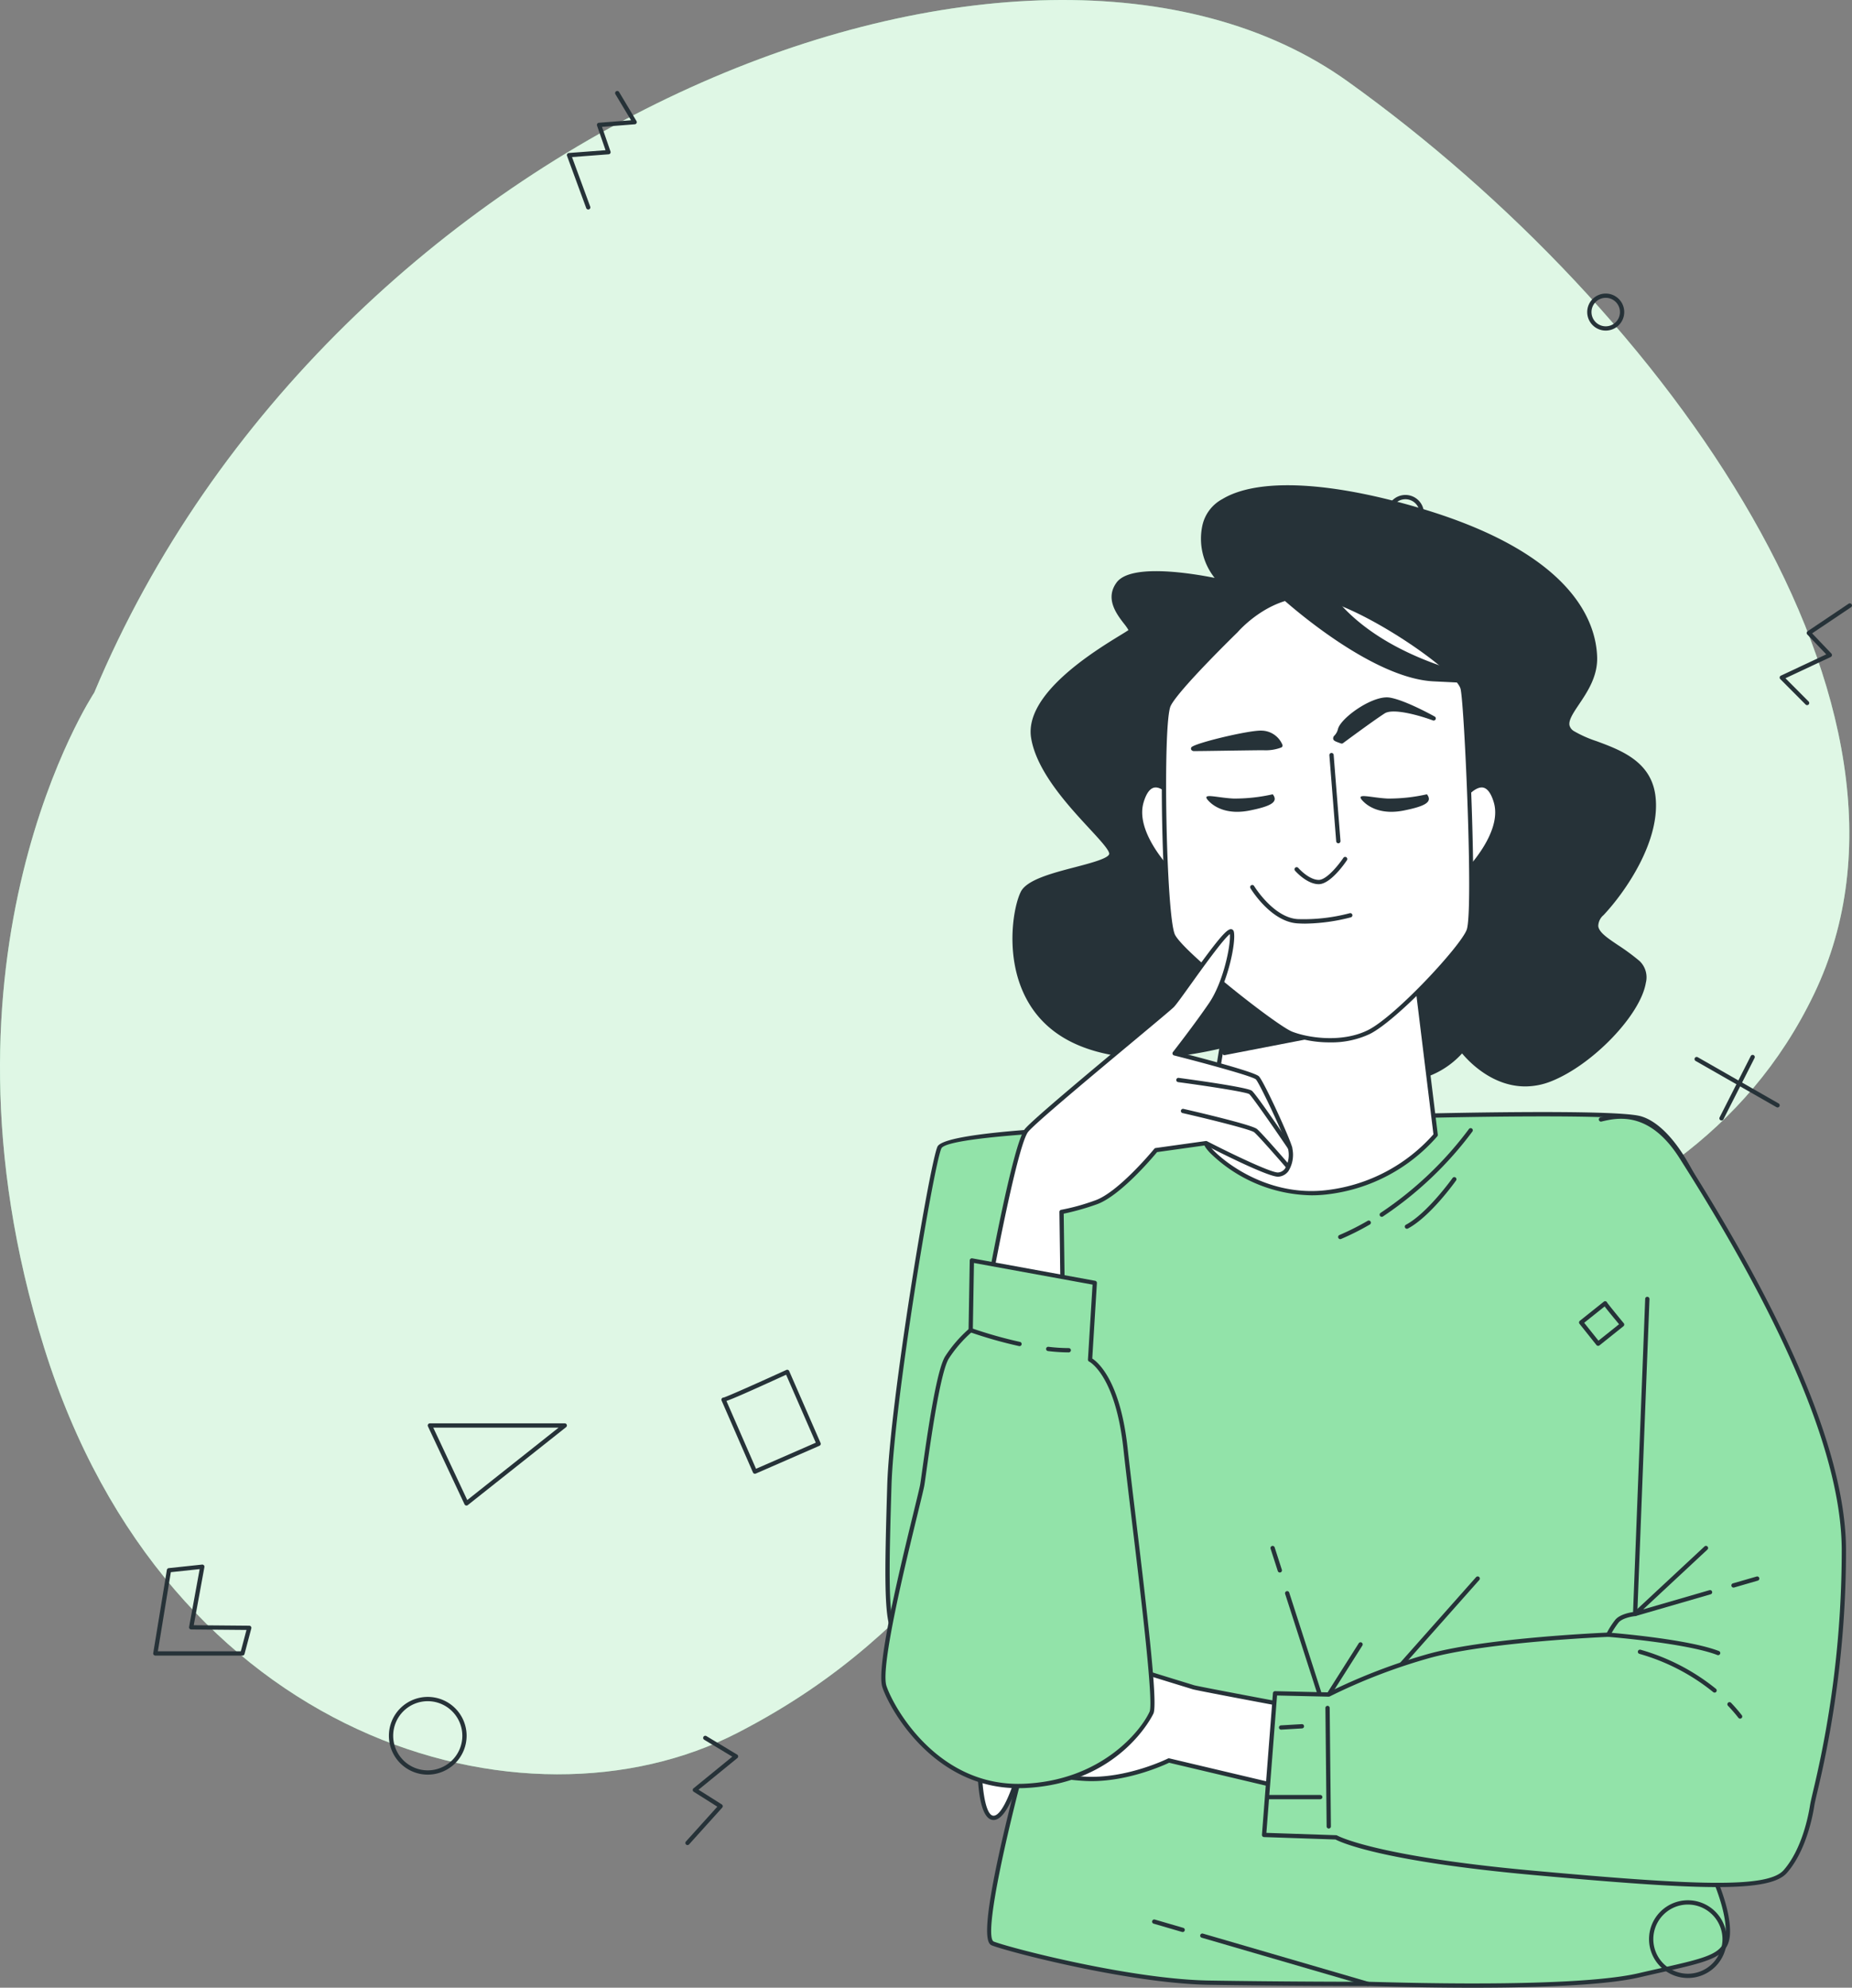 <svg xmlns="http://www.w3.org/2000/svg" width="432.907" height="464.527" viewBox="0 0 432.907 464.527">
  <rect x="0" y="0" width="432.907" height="464.527" fill="#808080" stroke="none"/>
  <g id="Grupo_102901" data-name="Grupo 102901" transform="translate(-39.4 13.743)">
    <g id="Background_Simple" data-name="Background Simple">
      <g id="Grupo_102856" data-name="Grupo 102856">
        <path id="Trazado_133287" data-name="Trazado 133287" d="M61.429,148.124s-40.476,61.047-11.7,153.125,112.439,115.57,162.077,89.969,56.883-58.844,96.965-83,122.843-23.3,154.7-89.735S429.274,58.918,354.436,5.293,117.146,15.119,61.429,148.124Z" fill="#92e3a9"/>
        <path id="Trazado_133288" data-name="Trazado 133288" d="M61.429,148.124s-40.476,61.047-11.7,153.125,112.439,115.57,162.077,89.969,56.883-58.844,96.965-83,122.843-23.3,154.7-89.735S429.274,58.918,354.436,5.293,117.146,15.119,61.429,148.124Z" fill="#fff" opacity="0.7"/>
      </g>
    </g>
    <g id="Character" transform="translate(114.266)">
      <g id="Grupo_102900" data-name="Grupo 102900">
        <g id="Grupo_102867" data-name="Grupo 102867">
          <g id="Grupo_102857" data-name="Grupo 102857">
            <path id="Trazado_133289" data-name="Trazado 133289" d="M210.913,249.028s-64.2.856-66.193,5.421-11.128,59.917-11.7,79.033-.856,31.67,1.141,33.953,33.1,20.257,33.1,20.257-14.552,51.072-9.986,52.784,32.526,8.845,50.5,9.13,35.664.285,37.091.285,47.363,1.712,63.34-2,20.829-3.994,20.829-10.271-3.995-13.981-4.28-15.407,10.842-109.562,4.565-136.1-14.551-36.806-20.828-38.518-51.072-.57-51.072-.57Z" fill="#92e3a9"/>
            <path id="Trazado_133290" data-name="Trazado 133290" d="M269.495,450.784c-7.042,0-14.814-.118-23.238-.356-.783-.023-1.264-.036-1.391-.036-3.193,0-19.987-.014-37.1-.286-18.267-.291-46.226-7.5-50.669-9.163-.977-.366-3.265-1.224,2.97-27.616,2.744-11.613,5.982-23.189,6.605-25.4-3.551-2.056-30.948-17.952-32.887-20.167-2.11-2.411-1.87-14.008-1.264-34.3.577-19.325,9.855-74.911,11.739-79.218,2.024-4.625,55.846-5.577,66.639-5.721l46.5-2c1.84-.047,44.949-1.124,51.224.588,3.853,1.051,13.627,6.943,21.183,38.885,5.171,21.858-1.326,97.731-3.773,126.294-.47,5.492-.81,9.461-.783,9.854a21.669,21.669,0,0,0,.776,2.046c1.225,3.021,3.508,8.642,3.508,13.425,0,5.96-4.076,6.88-16.174,9.609-1.542.348-3.219.727-5.041,1.15C301.493,449.966,288.034,450.784,269.495,450.784ZM285.839,247.16c-13.592,0-28.151.364-28.406.371l-46.5,2h-.015c-24.7.329-64.381,2.011-65.743,5.121-1.869,4.274-11.081,59.589-11.655,78.847-.5,16.836-.937,31.376,1.017,33.609,1.594,1.822,24.341,15.166,32.971,20.155a.5.5,0,0,1,.231.569c-7.091,24.887-12.879,51.208-10.292,52.179,4.412,1.654,32.182,8.809,50.334,9.1,17.1.272,33.891.286,37.083.286.129,0,.62.013,1.419.036,30.517.864,52.47.147,61.808-2.021,1.824-.423,3.5-.8,5.047-1.15,11.825-2.668,15.394-3.474,15.394-8.634,0-4.588-2.235-10.092-3.435-13.049a17.391,17.391,0,0,1-.834-2.261c-.06-.3.083-2.051.772-10.1,2.443-28.52,8.93-104.276,3.8-125.979-7.432-31.421-16.793-37.147-20.473-38.15C305.728,247.366,296.056,247.16,285.839,247.16Zm-74.926,1.868h0Z" fill="#263238"/>
          </g>
          <g id="Grupo_102858" data-name="Grupo 102858">
            <path id="Trazado_133291" data-name="Trazado 133291" d="M238.427,275.843a.5.5,0,0,1-.2-.96,60.321,60.321,0,0,0,6.622-3.33.5.5,0,0,1,.5.865,61.35,61.35,0,0,1-6.732,3.385A.506.506,0,0,1,238.427,275.843Z" fill="#263238"/>
          </g>
          <g id="Grupo_102859" data-name="Grupo 102859">
            <path id="Trazado_133292" data-name="Trazado 133292" d="M248.122,270.625a.5.5,0,0,1-.274-.919,83.471,83.471,0,0,0,20.635-19.575.5.5,0,1,1,.821.57A84.549,84.549,0,0,1,248.4,270.544.5.5,0,0,1,248.122,270.625Z" fill="#263238"/>
          </g>
          <g id="Grupo_102860" data-name="Grupo 102860">
            <path id="Trazado_133293" data-name="Trazado 133293" d="M254.007,273.42a.5.5,0,0,1-.236-.941c5.028-2.682,10.848-10.845,10.906-10.927a.5.5,0,0,1,.816.578c-.243.343-6.014,8.437-11.251,11.231A.5.5,0,0,1,254.007,273.42Z" fill="#263238"/>
          </g>
          <g id="Grupo_102861" data-name="Grupo 102861">
            <path id="Trazado_133294" data-name="Trazado 133294" d="M224.293,353.756a.5.5,0,0,1-.476-.347l-1.682-5.222a.5.5,0,0,1,.953-.307l1.681,5.223a.5.5,0,0,1-.323.628A.476.476,0,0,1,224.293,353.756Z" fill="#263238"/>
          </g>
          <g id="Grupo_102862" data-name="Grupo 102862">
            <path id="Trazado_133295" data-name="Trazado 133295" d="M233.453,382.2a.5.5,0,0,1-.476-.346l-7.438-23.1a.5.5,0,0,1,.952-.307l7.438,23.1a.5.5,0,0,1-.322.629A.515.515,0,0,1,233.453,382.2Z" fill="#263238"/>
          </g>
          <g id="Grupo_102863" data-name="Grupo 102863">
            <path id="Trazado_133296" data-name="Trazado 133296" d="M235.735,382.771a.5.5,0,0,1-.421-.767l7.418-11.7a.5.5,0,1,1,.844.535l-7.418,11.7A.5.5,0,0,1,235.735,382.771Z" fill="#263238"/>
          </g>
          <g id="Grupo_102864" data-name="Grupo 102864">
            <path id="Trazado_133297" data-name="Trazado 133297" d="M252.569,375.924a.5.5,0,0,1-.374-.832l17.976-20.258a.5.5,0,1,1,.748.664l-17.976,20.258A.5.5,0,0,1,252.569,375.924Z" fill="#263238"/>
          </g>
          <g id="Grupo_102865" data-name="Grupo 102865">
            <path id="Trazado_133298" data-name="Trazado 133298" d="M244.866,450.392a.526.526,0,0,1-.14-.02L206.037,439.1a.5.5,0,0,1,.281-.961l38.688,11.275a.5.5,0,0,1-.14.981Z" fill="#263238"/>
          </g>
          <g id="Grupo_102866" data-name="Grupo 102866">
            <path id="Trazado_133299" data-name="Trazado 133299" d="M201.579,437.776a.524.524,0,0,1-.14-.019L194.8,435.82a.5.5,0,0,1,.28-.961l6.643,1.937a.5.5,0,0,1-.14.98Z" fill="#263238"/>
          </g>
        </g>
        <g id="Grupo_102868" data-name="Grupo 102868">
          <path id="Trazado_133300" data-name="Trazado 133300" d="M210.515,122.133s-20.16-4.631-23.974.545,3.814,10.08,2.724,11.17-24.518,13.077-22.611,24.791,17.708,23.7,18.252,26.971-18.252,4.359-20.7,9.263-5.994,28.06,14.438,35.688,46.041-5.176,53.125-5.176,14.166,13.894,22.339,13.077a19.814,19.814,0,0,0,12.8-6.811s8.446,11.714,20.705,6.811,26.426-22.067,20.432-27.244-12.8-6.81-8.445-11.442,13.349-16.89,11.987-27.515-13.894-11.442-18.8-14.711,5.449-8.718,5.176-17.708-6.81-23.974-40.047-34.054-49.583-5.177-51.217,3.269A13.966,13.966,0,0,0,210.515,122.133Z" fill="#263238"/>
          <path id="Trazado_133301" data-name="Trazado 133301" d="M281.659,240.152c-7.794,0-13.291-5.933-14.763-7.712a20.214,20.214,0,0,1-12.742,6.519c-4.554.461-8.67-3.326-12.644-6.984-3.4-3.132-6.617-6.09-9.745-6.09-1.917,0-5.343,1-9.681,2.272-11.454,3.351-28.766,8.418-43.619,2.872-7.094-2.648-12.017-7.36-14.631-14-3.507-8.911-1.782-18.971-.079-22.377,1.395-2.792,7.357-4.347,12.618-5.719,3.663-.956,8.222-2.145,8.04-3.238-.163-.981-2.261-3.247-4.69-5.872-4.894-5.288-12.29-13.279-13.563-21.1-1.668-10.248,14.754-20.287,20.936-24.067.865-.528,1.681-1.028,1.816-1.159a12.168,12.168,0,0,0-1.1-1.56c-1.66-2.167-4.439-5.793-1.669-9.552,3.36-4.56,18.023-2.054,22.918-1.07a14.7,14.7,0,0,1-2.847-12.351,9.266,9.266,0,0,1,4.659-6.08c8.335-5.026,25.537-4.141,47.194,2.428,34.561,10.482,40.148,26.125,40.4,34.517.137,4.524-2.288,8.135-4.236,11.036-1.326,1.973-2.47,3.678-2.227,4.9a2.207,2.207,0,0,0,1.065,1.367,27.53,27.53,0,0,0,5.273,2.34c5.666,2.1,12.717,4.717,13.743,12.724,1.34,10.453-6.987,22.47-12.119,27.922a3.422,3.422,0,0,0-1.236,2.565c.164,1.457,2.134,2.781,4.629,4.458a50.929,50.929,0,0,1,5.015,3.7,5.246,5.246,0,0,1,1.475,5.112c-1.258,7.514-12.385,19.109-22.049,22.974A16.418,16.418,0,0,1,281.659,240.152Zm-14.751-9h.009a.5.5,0,0,1,.4.207c.082.114,8.366,11.338,20.113,6.639,9.4-3.762,20.221-14.971,21.433-22.21a4.252,4.252,0,0,0-1.142-4.19,49.812,49.812,0,0,0-4.92-3.625c-2.709-1.821-4.848-3.26-5.063-5.176a4.305,4.305,0,0,1,1.5-3.362c4.667-4.959,13.152-17.006,11.856-27.11-.949-7.407-7.686-9.9-13.1-11.913a28.074,28.074,0,0,1-5.48-2.446,3.145,3.145,0,0,1-1.491-2c-.324-1.633.868-3.408,2.377-5.655,1.869-2.783,4.195-6.246,4.067-10.449-.246-8.123-5.73-23.29-39.692-33.59-21.387-6.486-38.3-7.408-46.387-2.529a8.306,8.306,0,0,0-4.194,5.415,13.6,13.6,0,0,0,3.647,12.6.5.5,0,0,1-.436.868c-5.52-1.267-20.491-3.674-23.46.354-2.324,3.154-.022,6.157,1.658,8.35.981,1.28,1.69,2.205,1.018,2.877a15.932,15.932,0,0,1-2,1.305c-5.448,3.331-22.03,13.468-20.47,23.052,1.225,7.524,8.5,15.382,13.31,20.582,2.848,3.078,4.73,5.111,4.943,6.387.332,1.994-3.488,2.99-8.774,4.369-4.805,1.254-10.784,2.813-11.977,5.2-1.582,3.165-3.235,13.051.115,21.564,2.506,6.368,7.233,10.887,14.051,13.433,14.542,5.428,31.66.419,42.988-2.9,4.415-1.292,7.9-2.312,9.962-2.312,3.518,0,6.872,3.087,10.422,6.354,3.812,3.509,7.752,7.135,11.867,6.725a19.474,19.474,0,0,0,12.459-6.619A.5.5,0,0,1,266.908,231.151Z" fill="#263238"/>
        </g>
        <g id="Grupo_102869" data-name="Grupo 102869">
          <path id="Trazado_133302" data-name="Trazado 133302" d="M214.138,209.541s-6.81,42.5-7.083,43.861,11.987,13.622,28.605,11.442a39.35,39.35,0,0,0,25.064-13.349l-5.176-42.226s-14.167,6.81-22.884,6.538S214.138,209.541,214.138,209.541Z" fill="#fff"/>
          <path id="Trazado_133303" data-name="Trazado 133303" d="M231.742,265.6a34.668,34.668,0,0,1-23.791-9.95c-1.529-1.634-1.425-2.152-1.386-2.346.268-1.338,7.011-43.418,7.08-43.843a.5.5,0,0,1,.754-.348c.1.059,9.8,5.928,18.28,6.194,8.492.24,22.512-6.422,22.652-6.49a.5.5,0,0,1,.713.39l5.176,42.227a.5.5,0,0,1-.1.362,40.243,40.243,0,0,1-25.4,13.544A30.729,30.729,0,0,1,231.742,265.6Zm-17.226-55.258c-.927,5.788-6.716,41.883-6.97,43.157.215,1.235,11.833,12.973,28.049,10.849a39.424,39.424,0,0,0,24.607-13l-5.066-41.334c-2.877,1.328-14.686,6.534-22.488,6.293C225.075,216.07,216.853,211.68,214.516,210.343Z" fill="#263238"/>
        </g>
        <g id="Grupo_102870" data-name="Grupo 102870">
          <path id="Trazado_133304" data-name="Trazado 133304" d="M211.343,232.342l28.683-5.552-25.887-17.25Z" fill="#263238"/>
          <path id="Trazado_133305" data-name="Trazado 133305" d="M211.343,232.842a.5.5,0,0,1-.5-.561l2.795-22.8a.5.5,0,0,1,.288-.394.507.507,0,0,1,.486.039l25.887,17.25a.5.5,0,0,1-.182.907l-28.682,5.551A.519.519,0,0,1,211.343,232.842Zm3.193-22.435-2.613,21.314,26.812-5.189Z" fill="#263238"/>
        </g>
        <g id="Grupo_102880" data-name="Grupo 102880">
          <g id="Grupo_102871" data-name="Grupo 102871">
            <path id="Trazado_133306" data-name="Trazado 133306" d="M199,172.071s-4.8-6.079-7.039,1.6,7.358,16.957,7.358,16.957Z" fill="#fff"/>
            <path id="Trazado_133307" data-name="Trazado 133307" d="M199.318,191.127a.5.5,0,0,1-.348-.14c-.4-.387-9.789-9.579-7.491-17.457.729-2.5,1.83-3.911,3.272-4.192,2.337-.453,4.546,2.306,4.639,2.423a.5.5,0,0,1,.108.3l.32,18.557a.5.5,0,0,1-.3.467A.5.5,0,0,1,199.318,191.127Zm-4.042-20.839a1.705,1.705,0,0,0-.335.032c-1.03.2-1.895,1.408-2.5,3.491-1.733,5.942,4.085,13.058,6.357,15.546l-.295-17.1C197.929,171.582,196.549,170.288,195.276,170.288Z" fill="#263238"/>
          </g>
          <g id="Grupo_102872" data-name="Grupo 102872">
            <path id="Trazado_133308" data-name="Trazado 133308" d="M267.767,172.071s4.8-6.079,7.039,1.6-7.359,16.957-7.359,16.957Z" fill="#fff"/>
            <path id="Trazado_133309" data-name="Trazado 133309" d="M267.447,191.127a.5.5,0,0,1-.5-.508l.32-18.557a.5.5,0,0,1,.107-.3c.093-.117,2.312-2.877,4.639-2.423,1.442.281,2.543,1.691,3.273,4.192,2.3,7.878-7.091,17.07-7.491,17.457A.5.5,0,0,1,267.447,191.127Zm.817-18.873-.3,17.1c2.272-2.488,8.09-9.6,6.357-15.546-.608-2.083-1.473-3.29-2.5-3.491C270.471,170.056,268.886,171.523,268.264,172.254Z" fill="#263238"/>
          </g>
          <g id="Grupo_102873" data-name="Grupo 102873">
            <path id="Trazado_133310" data-name="Trazado 133310" d="M214.079,133.652s-13.738,13.34-15.729,17.322-1.2,49.578.995,53.958,24.092,21.5,27.676,22.9,11.748,2.787,18.119-.4,21.7-19.512,23.3-23.693-.4-51.967-1.394-56.547-25.088-20.906-35.242-21.7S214.079,133.652,214.079,133.652Z" fill="#fff"/>
            <path id="Trazado_133311" data-name="Trazado 133311" d="M236.029,229.861a26.769,26.769,0,0,1-9.189-1.566c-3.851-1.5-25.723-18.7-27.942-23.139-2.24-4.48-3.077-50.241-1-54.406,1.989-3.977,15.038-16.688,15.812-17.44.5-.586,7.978-9.124,18.125-8.32,9.893.776,34.567,16.923,35.692,22.1.933,4.3,3,52.548,1.372,56.831-1.714,4.5-17.233,20.81-23.539,23.963A21.005,21.005,0,0,1,236.029,229.861Zm-5.5-103.922c-9.163,0-16,7.952-16.071,8.036l-.034.036c-.136.133-13.7,13.326-15.63,17.187s-1.079,49.361,1,53.51,23.756,21.235,27.409,22.656c3.834,1.491,11.715,2.62,17.715-.38,6.435-3.218,21.582-19.568,23.051-23.424,1.607-4.218-.488-52-1.415-56.263-.943-4.338-24.757-20.523-34.792-21.31C231.347,125.954,230.937,125.939,230.532,125.939Zm-16.453,7.713h0Z" fill="#263238"/>
          </g>
          <g id="Grupo_102874" data-name="Grupo 102874">
            <path id="Trazado_133312" data-name="Trazado 133312" d="M224.881,125.494s20.58,18.775,35.383,19.5l14.8.722s-32.495-4.333-42.6-26.357C232.463,119.356,221.271,109.969,224.881,125.494Z" fill="#263238"/>
            <path id="Trazado_133313" data-name="Trazado 133313" d="M275.068,146.213h-.025l-14.8-.722c-14.813-.722-34.85-18.855-35.695-19.627a.5.5,0,0,1-.15-.256c-1.191-5.116-.931-8.118.791-9.176,2.566-1.573,7.091,2.116,7.6,2.542a.515.515,0,0,1,.133.174c9.88,21.525,41.893,26.027,42.215,26.07a.5.5,0,0,1-.065,1Zm-49.735-20.985c1.675,1.5,21.068,18.586,34.956,19.263l8.364.408c-10.043-2.523-29.209-9.289-36.6-25.231-1.3-1.064-4.73-3.38-6.348-2.385C224.83,117.824,224.056,119.643,225.333,125.228Z" fill="#263238"/>
          </g>
          <g id="Grupo_102875" data-name="Grupo 102875">
            <path id="Trazado_133314" data-name="Trazado 133314" d="M237.972,183.332a.5.5,0,0,1-.5-.461l-1.593-20.11a.5.5,0,0,1,1-.079l1.593,20.11a.5.5,0,0,1-.459.538Z" fill="#263238"/>
          </g>
          <g id="Grupo_102876" data-name="Grupo 102876">
            <path id="Trazado_133315" data-name="Trazado 133315" d="M233.393,192.889c-2.785,0-5.443-3.031-5.555-3.16a.5.5,0,0,1,.755-.655c.025.029,2.473,2.815,4.8,2.815,1.9,0,4.8-3.72,5.756-5.154a.5.5,0,0,1,.832.555C239.6,187.863,236.169,192.889,233.393,192.889Z" fill="#263238"/>
          </g>
          <g id="Grupo_102877" data-name="Grupo 102877">
            <path id="Trazado_133316" data-name="Trazado 133316" d="M230.234,202.106c-.616,0-1.235-.019-1.852-.06-6.162-.41-10.755-7.886-10.947-8.2a.5.5,0,1,1,.855-.518c.045.073,4.518,7.349,10.158,7.724a41.978,41.978,0,0,0,12.177-1.376.5.5,0,0,1,.27.963A44.228,44.228,0,0,1,230.234,202.106Z" fill="#263238"/>
          </g>
          <g id="Grupo_102878" data-name="Grupo 102878">
            <path id="Trazado_133317" data-name="Trazado 133317" d="M238.769,159.536s6.968-5.177,9.756-6.969,11.747,1.593,11.747,1.593-6.769-3.783-10.353-4.38-10.951,4.579-11.549,6.968S235.981,158.54,238.769,159.536Z" fill="#263238"/>
            <path id="Trazado_133318" data-name="Trazado 133318" d="M238.769,160.036a.484.484,0,0,1-.168-.03c-1.317-.469-1.714-.611-1.828-1.045a.91.91,0,0,1,.322-.84,3.322,3.322,0,0,0,.79-1.494c.652-2.606,8.2-8,12.116-7.34,3.628.6,10.235,4.28,10.515,4.436a.5.5,0,0,1-.421.9c-2.427-.916-9.19-3-11.3-1.64-2.742,1.763-9.66,6.9-9.729,6.95A.5.5,0,0,1,238.769,160.036Zm-.844-1.347c.2.082.478.185.761.286,1.2-.887,7.075-5.226,9.569-6.829,1.427-.916,4.153-.651,6.675-.1a23.751,23.751,0,0,0-5.093-1.774c-3.3-.548-10.451,4.475-10.982,6.6A4.236,4.236,0,0,1,237.925,158.689Z" fill="#263238"/>
          </g>
          <g id="Grupo_102879" data-name="Grupo 102879">
            <path id="Trazado_133319" data-name="Trazado 133319" d="M224.433,160.49a4.917,4.917,0,0,0-4.38-2.987c-3.385-.2-18.318,3.783-15.73,3.783s13.34-.2,16.128-.2A9.764,9.764,0,0,0,224.433,160.49Z" fill="#263238"/>
            <path id="Trazado_133320" data-name="Trazado 133320" d="M204.323,161.786a.774.774,0,0,1-.734-.314.578.578,0,0,1,.021-.55c.611-.968,13.695-4.091,16.472-3.918a5.375,5.375,0,0,1,4.821,3.318.5.5,0,0,1-.247.615,10.184,10.184,0,0,1-4.205.65c-1.419,0-4.9.052-8.318.1C208.834,161.738,205.594,161.786,204.323,161.786Zm15.44-3.791c-2.521,0-9.542,1.7-13.176,2.772,1.532-.018,3.521-.048,5.531-.078,3.424-.05,6.912-.1,8.333-.1a12.091,12.091,0,0,0,3.29-.381,4.433,4.433,0,0,0-3.718-2.2C219.943,158,219.856,157.995,219.763,157.995Z" fill="#263238"/>
          </g>
          <path id="Trazado_133321" data-name="Trazado 133321" d="M258.679,171.881a40.566,40.566,0,0,1-9.159,1c-3.982-.2-7.566-1.394-5.973.4s4.779,3.385,9.756,2.389S260.073,173.672,258.679,171.881Z" fill="#263238"/>
          <path id="Trazado_133322" data-name="Trazado 133322" d="M222.641,171.881a40.575,40.575,0,0,1-9.159,1c-3.982-.2-7.566-1.394-5.973.4s4.778,3.385,9.756,2.389S224.035,173.672,222.641,171.881Z" fill="#263238"/>
        </g>
        <g id="Grupo_102884" data-name="Grupo 102884">
          <g id="Grupo_102881" data-name="Grupo 102881">
            <path id="Trazado_133323" data-name="Trazado 133323" d="M156.383,286.639s5.993-32.964,8.718-36.233,32.419-27.516,34.054-29.15,13.349-19.343,13.894-17.164-1.363,11.715-4.9,16.891-8.446,11.442-8.446,11.442,18.253,4.631,19.343,5.721,7.294,14.656,7.628,16.346c.578,2.917-.258,6.049-2.724,6.266-2.238.2-16.891-7.356-16.891-7.356l-11.714,1.635S186.9,265.389,181.174,267.3a49.367,49.367,0,0,1-7.9,2.18l.272,20.16Z" fill="#fff"/>
            <path id="Trazado_133324" data-name="Trazado 133324" d="M173.546,290.136a.5.5,0,0,1-.086-.008l-17.163-3a.5.5,0,0,1-.406-.582c.246-1.351,6.049-33.131,8.825-36.464,1.82-2.183,15.08-13.242,24.762-21.316,4.9-4.091,8.779-7.323,9.323-7.867.493-.492,2.07-2.692,3.9-5.239,7.118-9.923,9.232-12.445,10.285-12.244a.71.71,0,0,1,.55.552c.589,2.355-1.387,12.05-4.976,17.294-2.872,4.2-6.68,9.165-7.994,10.864,4.253,1.087,17.776,4.607,18.833,5.663,1.181,1.181,7.414,14.833,7.765,16.6a7.247,7.247,0,0,1-.854,5.549,3.183,3.183,0,0,1-2.317,1.311c-2.277.2-14.966-6.279-17.023-7.336L195.6,255.505c-1.114,1.346-8.794,10.44-14.271,12.266a60.559,60.559,0,0,1-7.553,2.127l.267,19.731a.5.5,0,0,1-.5.507Zm-16.581-3.9,16.073,2.807-.264-19.557a.5.5,0,0,1,.437-.5,49.84,49.84,0,0,0,7.805-2.158c5.517-1.838,13.853-12,13.937-12.1a.5.5,0,0,1,.318-.179l11.715-1.635a.507.507,0,0,1,.3.051c5.616,2.9,15.115,7.45,16.618,7.3a2.183,2.183,0,0,0,1.605-.915,6.244,6.244,0,0,0,.672-4.756c-.356-1.8-6.587-15.186-7.49-16.089-.851-.755-12.175-3.83-19.113-5.59a.5.5,0,0,1-.27-.793c.049-.062,4.934-6.313,8.426-11.416,3.4-4.97,5.128-13.673,4.886-16.151-1.52,1.117-6.4,7.925-9.107,11.7-1.929,2.689-3.452,4.813-4,5.363-.576.577-4.273,3.66-9.39,7.928-9.108,7.6-22.872,19.075-24.633,21.189C163.358,253.279,158.7,276.749,156.965,286.232Z" fill="#263238"/>
          </g>
          <g id="Grupo_102882" data-name="Grupo 102882">
            <path id="Trazado_133325" data-name="Trazado 133325" d="M226.671,254.992a.5.5,0,0,1-.415-.22c-3.171-4.676-8.449-12.293-9.113-12.824-.741-.47-9.124-1.8-16.629-2.8a.5.5,0,0,1,.133-.991c3.763.505,16.12,2.214,17.121,3.015s8.467,11.794,9.316,13.045a.5.5,0,0,1-.413.78Z" fill="#263238"/>
          </g>
          <g id="Grupo_102883" data-name="Grupo 102883">
            <path id="Trazado_133326" data-name="Trazado 133326" d="M225.99,259.126a.5.5,0,0,1-.378-.173c-2.137-2.472-6.417-7.343-7.313-8.089-.718-.586-9.164-2.747-16.745-4.484a.5.5,0,1,1,.223-.975c2.657.609,15.967,3.7,17.163,4.69s7.174,7.91,7.429,8.2a.5.5,0,0,1-.379.827Z" fill="#263238"/>
          </g>
        </g>
        <g id="Grupo_102885" data-name="Grupo 102885">
          <path id="Trazado_133327" data-name="Trazado 133327" d="M226.32,384.839s-21.4-3.994-22.254-4.28-15.978-4.85-17.975-5.706-26.25-5.136-27.391-3.424-2.282,11.7-2.568,12.554-2.567,4.851-2,7.133a21.414,21.414,0,0,1,0,6.277s-.285,13.41,3.139,13.7,6.562-12.554,6.562-12.554,4.85,2.854,14.836,3.424,19.687-4.28,19.687-4.28l26.535,6.277Z" fill="#fff"/>
          <path id="Trazado_133328" data-name="Trazado 133328" d="M157.382,411.593c-.05,0-.1,0-.15-.007-3.705-.309-3.646-11.886-3.6-14.2a21.325,21.325,0,0,0,.015-6.145c-.495-1.98.892-4.966,1.637-6.57.177-.381.315-.675.371-.842.071-.212.248-1.382.435-2.621.7-4.613,1.392-8.853,2.191-10.053,1.493-2.241,26.534,2.612,28,3.242,1.508.646,10.854,3.514,15.346,4.892,1.41.433,2.39.734,2.591.8.648.21,13.624,2.664,22.188,4.263a.5.5,0,0,1,.407.528l-1.427,19.116a.5.5,0,0,1-.2.366.49.49,0,0,1-.411.083l-26.361-6.235c-1.337.633-10.478,4.786-19.773,4.251-8.161-.466-12.9-2.421-14.477-3.186C163.367,402.369,160.708,411.591,157.382,411.593Zm3.359-40.081a3.52,3.52,0,0,0-1.653.227c-.714,1.08-1.554,6.632-2.006,9.615-.255,1.684-.382,2.506-.475,2.788-.063.187-.215.519-.414.946-.643,1.387-1.982,4.269-1.573,5.907a21.573,21.573,0,0,1,.01,6.468c-.109,5.313.647,12.957,2.685,13.127,2.2.136,4.86-7.371,6.035-12.175a.5.5,0,0,1,.739-.312c.048.028,4.889,2.8,14.612,3.356,9.744.552,19.34-4.18,19.435-4.228a.5.5,0,0,1,.339-.039l25.964,6.142,1.35-18.086c-3.594-.671-21.06-3.94-21.882-4.214-.2-.066-1.17-.364-2.568-.793-4.854-1.489-13.889-4.262-15.446-4.928C183.939,374.475,166.381,371.512,160.741,371.512Z" fill="#263238"/>
        </g>
        <g id="Grupo_102889" data-name="Grupo 102889">
          <g id="Grupo_102886" data-name="Grupo 102886">
            <path id="Trazado_133329" data-name="Trazado 133329" d="M152.309,280.819l28.724,5.247-1.1,17.953s6.352,3.038,8.285,20.714,7.457,58.73,6.077,61.768-9.943,16.3-29.829,17.124-30.657-17.4-32.591-23.2,8.286-43.815,8.838-47.13,3.315-25.962,5.8-29.829a30.036,30.036,0,0,1,5.524-6.352Z" fill="#92e3a9"/>
            <path id="Trazado_133330" data-name="Trazado 133330" d="M163.14,404.152c-19.791,0-30.051-18.491-31.743-23.569-1.559-4.678,4.219-28.322,7.323-41.025.8-3.277,1.379-5.644,1.5-6.345.1-.579.261-1.752.479-3.312,1.066-7.6,3.285-23.424,5.394-26.7a30.668,30.668,0,0,1,5.448-6.317l.272-16.069a.5.5,0,0,1,.183-.378.516.516,0,0,1,.407-.106l28.724,5.248a.5.5,0,0,1,.409.523l-1.086,17.645c1.329.855,6.54,5.165,8.266,20.937.483,4.419,1.2,10.379,1.96,16.687,2.927,24.327,5.087,43.113,4.074,45.342-.075.164-7.746,16.479-30.263,17.417C164.031,404.144,163.583,404.152,163.14,404.152ZM152.8,281.416l-.266,15.707a.5.5,0,0,1-.183.378,29.75,29.75,0,0,0-5.42,6.236c-1.99,3.1-4.271,19.359-5.244,26.3-.221,1.572-.387,2.753-.484,3.337-.123.738-.705,3.12-1.51,6.418-2.861,11.707-8.814,36.068-7.347,40.472,1.681,5.041,12.052,23.7,32.1,22.858,18.182-.757,27.383-12.406,29.4-16.831.977-2.15-1.991-26.806-4.158-44.809-.759-6.311-1.477-12.273-1.961-16.7-1.881-17.2-7.943-20.289-8-20.318a.5.5,0,0,1-.284-.482l1.078-17.509Zm-.766,15.7h0Z" fill="#263238"/>
          </g>
          <g id="Grupo_102887" data-name="Grupo 102887">
            <path id="Trazado_133331" data-name="Trazado 133331" d="M174.957,302.31A42.19,42.19,0,0,1,170.1,302a.5.5,0,0,1,.116-.994,41.1,41.1,0,0,0,4.739.3.5.5,0,1,1,0,1Z" fill="#263238"/>
          </g>
          <g id="Grupo_102888" data-name="Grupo 102888">
            <path id="Trazado_133332" data-name="Trazado 133332" d="M163.446,300.849a.5.5,0,0,1-.107-.012,102.427,102.427,0,0,1-11.476-3.253.5.5,0,1,1,.34-.939,102.22,102.22,0,0,0,11.35,3.215.5.5,0,0,1-.107.989Z" fill="#263238"/>
          </g>
        </g>
        <g id="Grupo_102899" data-name="Grupo 102899">
          <g id="Grupo_102890" data-name="Grupo 102890">
            <path id="Trazado_133333" data-name="Trazado 133333" d="M310.2,289.828,307.35,363.44s-3.138.286-4.279,1.712a20.316,20.316,0,0,0-2,3.139s-28.817,1.141-42.512,5.135a132.644,132.644,0,0,0-22.825,8.845l-12.554-.285-2.568,33.1,16.834.57s8.274,4.851,45.936,8.274,55.066,4.28,59.06-.285,5.707-11.7,6.277-15.407S356.14,381.7,356.14,348.6s-31.1-81.03-37.947-91.872-13.981-9.986-18.831-8.845" fill="#92e3a9"/>
            <path id="Trazado_133334" data-name="Trazado 133334" d="M326.467,427.269c-9.548,0-23.524-1.061-43.128-2.843-35.459-3.224-44.875-7.665-46.027-8.277l-16.715-.566a.5.5,0,0,1-.482-.539l2.568-33.1a.5.5,0,0,1,.51-.461l12.426.283a135.95,135.95,0,0,1,22.8-8.823c12.861-3.751,39.275-5.008,42.342-5.142a20.376,20.376,0,0,1,1.917-2.964c1-1.249,3.236-1.7,4.187-1.843l2.836-73.188a.479.479,0,0,1,.52-.481.5.5,0,0,1,.48.52L307.85,363.46a.5.5,0,0,1-.454.478c-.815.076-3.11.5-3.934,1.527a19.85,19.85,0,0,0-1.941,3.05.5.5,0,0,1-.428.276c-.287.011-28.913,1.184-42.392,5.116a133.556,133.556,0,0,0-22.731,8.806.593.593,0,0,1-.245.058l-12.081-.274-2.491,32.1,16.312.552a.494.494,0,0,1,.234.069c.083.048,8.742,4.845,45.73,8.208,37.5,3.408,54.86,4.2,58.639-.117,4.308-4.923,5.8-12.843,6.16-15.154.1-.626.35-1.713.734-3.357a241.036,241.036,0,0,0,6.678-56.2c0-21.14-12.488-51.559-37.113-90.411l-.757-1.2c-7.11-11.256-14.665-9.479-18.294-8.624a.5.5,0,0,1-.229-.974c5.875-1.381,12.769-1.385,19.368,9.065l.756,1.192c24.73,39.016,37.269,69.614,37.269,90.947a241.949,241.949,0,0,1-6.7,56.425c-.366,1.564-.629,2.7-.72,3.283-.366,2.377-1.909,10.533-6.4,15.66C340.808,426.272,335.716,427.269,326.467,427.269Z" fill="#263238"/>
          </g>
          <g id="Grupo_102891" data-name="Grupo 102891">
            <path id="Trazado_133335" data-name="Trazado 133335" d="M307.351,363.94a.5.5,0,0,1-.341-.866l16.548-15.407a.5.5,0,1,1,.681.732l-15.01,13.976,15.49-4.492a.5.5,0,0,1,.279.961l-17.508,5.077A.512.512,0,0,1,307.351,363.94Z" fill="#263238"/>
          </g>
          <g id="Grupo_102892" data-name="Grupo 102892">
            <path id="Trazado_133336" data-name="Trazado 133336" d="M330.345,357.271a.5.5,0,0,1-.14-.98l5.537-1.6a.5.5,0,1,1,.28.96l-5.537,1.606A.487.487,0,0,1,330.345,357.271Z" fill="#263238"/>
          </g>
          <g id="Grupo_102893" data-name="Grupo 102893">
            <path id="Trazado_133337" data-name="Trazado 133337" d="M326.752,373.07a.5.5,0,0,1-.18-.033c-7.264-2.795-25.356-4.233-25.538-4.248a.5.5,0,0,1-.459-.537.487.487,0,0,1,.537-.459c.749.058,18.418,1.464,25.82,4.311a.5.5,0,0,1-.18.966Z" fill="#263238"/>
          </g>
          <g id="Grupo_102894" data-name="Grupo 102894">
            <path id="Trazado_133338" data-name="Trazado 133338" d="M331.888,387.907a.5.5,0,0,1-.395-.192,36.937,36.937,0,0,0-2.445-2.822.5.5,0,0,1,.723-.692,38.146,38.146,0,0,1,2.511,2.9.5.5,0,0,1-.394.807Z" fill="#263238"/>
          </g>
          <g id="Grupo_102895" data-name="Grupo 102895">
            <path id="Trazado_133339" data-name="Trazado 133339" d="M325.921,381.819a.492.492,0,0,1-.317-.114,48.361,48.361,0,0,0-17.229-8.934.5.5,0,1,1,.234-.972,49.393,49.393,0,0,1,17.629,9.135.5.5,0,0,1-.317.885Z" fill="#263238"/>
          </g>
          <g id="Grupo_102896" data-name="Grupo 102896">
            <path id="Trazado_133340" data-name="Trazado 133340" d="M235.736,413.586a.5.5,0,0,1-.5-.495l-.286-27.676a.5.5,0,0,1,.5-.505h0a.5.5,0,0,1,.5.495l.286,27.676a.5.5,0,0,1-.495.505Z" fill="#263238"/>
          </g>
          <g id="Grupo_102897" data-name="Grupo 102897">
            <path id="Trazado_133341" data-name="Trazado 133341" d="M233.738,406.738H221.756a.5.5,0,1,1,0-1h11.982a.5.5,0,0,1,0,1Z" fill="#263238"/>
          </g>
          <g id="Grupo_102898" data-name="Grupo 102898">
            <path id="Trazado_133342" data-name="Trazado 133342" d="M224.608,390.475a.5.5,0,0,1-.029-1l4.851-.286a.5.5,0,0,1,.058,1l-4.85.286Z" fill="#263238"/>
          </g>
        </g>
      </g>
    </g>
    <g id="Doodles" transform="translate(77.748 45.56)">
      <g id="Grupo_102290" data-name="Grupo 102290">
        <g id="Grupo_102273" data-name="Grupo 102273">
          <path id="Trazado_133084" data-name="Trazado 133084" d="M70.69,292.545a.44.44,0,0,1-.114-.014.5.5,0,0,1-.339-.273l-8.55-18.213a.5.5,0,0,1,.453-.713H93.664a.5.5,0,0,1,.311.892L71,292.437A.5.5,0,0,1,70.69,292.545Zm-7.763-18.213,7.947,16.929,21.355-16.929Z" fill="#263238"/>
        </g>
        <g id="Grupo_102276" data-name="Grupo 102276" transform="translate(-398 -30)">
          <path id="Trazado_133087" data-name="Trazado 133087" d="M416.324,357.608H395.963a.5.5,0,0,1-.381-.176.493.493,0,0,1-.112-.4l3.191-19.448a.5.5,0,0,1,.441-.416l7.783-.828a.5.5,0,0,1,.545.587l-2.486,13.585,12.974.114a.5.5,0,0,1,.479.628l-1.589,5.987A.5.5,0,0,1,416.324,357.608Zm-19.772-1h19.387l1.327-4.993-12.924-.113a.5.5,0,0,1-.488-.59l2.471-13.512-6.739.717Z" fill="#263238"/>
        </g>
        <g id="Grupo_102277" data-name="Grupo 102277">
          <path id="Trazado_133088" data-name="Trazado 133088" d="M356.2,402.956a9.082,9.082,0,1,1,9.082-9.082A9.092,9.092,0,0,1,356.2,402.956Zm0-17.164a8.082,8.082,0,1,0,8.082,8.082A8.092,8.092,0,0,0,356.2,385.792Z" fill="#263238"/>
        </g>
        <g id="Grupo_102278" data-name="Grupo 102278" transform="translate(-90.99 234.655)">
          <path id="Trazado_133089" data-name="Trazado 133089" d="M152.63,120.774a9.082,9.082,0,1,1,9.082-9.082A9.092,9.092,0,0,1,152.63,120.774Zm0-17.164a8.082,8.082,0,1,0,8.082,8.082A8.09,8.09,0,0,0,152.63,103.61Z" fill="#263238"/>
        </g>
        <g id="Grupo_102279" data-name="Grupo 102279" transform="translate(-57.511 -69)">
          <path id="Trazado_133090" data-name="Trazado 133090" d="M434.663,268.506a.5.5,0,0,1-.248-.066l-18.9-10.8a.5.5,0,1,1,.5-.869l18.9,10.8a.5.5,0,0,1-.248.935Z" fill="#263238"/>
        </g>
        <g id="Grupo_102280" data-name="Grupo 102280" transform="translate(-57.511 -69)">
          <path id="Trazado_133091" data-name="Trazado 133091" d="M421.573,271.555a.508.508,0,0,1-.226-.054.5.5,0,0,1-.22-.673L428.4,256.5a.5.5,0,0,1,.893.453l-7.278,14.332A.5.5,0,0,1,421.573,271.555Z" fill="#263238"/>
        </g>
        <g id="Grupo_102283" data-name="Grupo 102283">
          <path id="Trazado_133094" data-name="Trazado 133094" d="M138.113,285.113a.494.494,0,0,1-.182-.034.5.5,0,0,1-.276-.266l-7.308-16.756a.519.519,0,0,1-.031-.434.5.5,0,0,1,.456-.319h.043c1.089-.323,9.472-4.087,14.642-6.451a.5.5,0,0,1,.387-.011.5.5,0,0,1,.28.266l7.334,16.808a.5.5,0,0,1-.258.658l-14.887,6.5A.476.476,0,0,1,138.113,285.113ZM131.458,268.1l6.914,15.853,13.97-6.1-6.932-15.883C136.275,266.147,132.833,267.641,131.458,268.1Z" fill="#263238"/>
        </g>
        <g id="Grupo_102284" data-name="Grupo 102284">
          <path id="Trazado_133095" data-name="Trazado 133095" d="M335.214,255.219a.526.526,0,0,1-.056,0,.5.5,0,0,1-.335-.186l-3.962-4.964a.5.5,0,0,1,.079-.7l5.58-4.452a.507.507,0,0,1,.389-.127.5.5,0,0,1,.42.33c.317.473,2.515,3.166,3.875,4.812a.5.5,0,0,1-.074.709l-5.605,4.474A.49.49,0,0,1,335.214,255.219Zm-3.259-5.386,3.338,4.183,4.816-3.845c-1.921-2.323-2.9-3.509-3.365-4.159Z" fill="#263238"/>
        </g>
        <g id="Grupo_102285" data-name="Grupo 102285" transform="translate(278.678 -185)">
          <path id="Trazado_133096" data-name="Trazado 133096" d="M58.315,202.954a4.326,4.326,0,1,1,4.325-4.325A4.33,4.33,0,0,1,58.315,202.954Zm0-7.651a3.326,3.326,0,1,0,3.325,3.326A3.329,3.329,0,0,0,58.315,195.3Z" fill="#263238"/>
        </g>
        <g id="Grupo_102286" data-name="Grupo 102286">
          <path id="Trazado_133097" data-name="Trazado 133097" d="M290.17,65.018a4.325,4.325,0,1,1,4.325-4.325A4.329,4.329,0,0,1,290.17,65.018Zm0-7.651a3.325,3.325,0,1,0,3.325,3.326A3.329,3.329,0,0,0,290.17,57.367Z" fill="#263238"/>
        </g>
        <g id="Grupo_102287" data-name="Grupo 102287" transform="translate(-236.322 -329)">
          <path id="Trazado_133098" data-name="Trazado 133098" d="M335.473,318.658a.5.5,0,0,1-.47-.327l-4.486-12.209a.5.5,0,0,1,.431-.672l8.574-.649-1.99-5.751a.5.5,0,0,1,.434-.661l7.513-.588-3.655-6.1a.5.5,0,0,1,.858-.513l4.069,6.8a.5.5,0,0,1-.39.755l-7.672.6,1.991,5.752a.5.5,0,0,1-.435.662l-8.561.648,4.258,11.588a.5.5,0,0,1-.3.643A.529.529,0,0,1,335.473,318.658Z" fill="#263238"/>
        </g>
        <g id="Grupo_102288" data-name="Grupo 102288">
          <path id="Trazado_133099" data-name="Trazado 133099" d="M122.361,371.89a.5.5,0,0,1-.371-.835l7.34-8.137-5.516-3.483a.5.5,0,0,1-.048-.811l9.062-7.392-6.572-3.956a.5.5,0,0,1,.516-.857l7.181,4.323a.5.5,0,0,1,.058.817l-9.075,7.4,5.43,3.43a.5.5,0,0,1,.1.757l-7.738,8.578A.5.5,0,0,1,122.361,371.89Z" fill="#263238"/>
        </g>
        <g id="Grupo_102289" data-name="Grupo 102289" transform="translate(50.071 -23.013)">
          <path id="Trazado_133100" data-name="Trazado 133100" d="M333.995,128.5a.5.5,0,0,1-.354-.147l-5.914-5.939a.5.5,0,0,1,.142-.806l10.6-4.974-4.433-4.646a.5.5,0,0,1-.136-.4.5.5,0,0,1,.219-.36l9.59-6.439a.5.5,0,0,1,.557.83l-9.1,6.108,4.5,4.72a.5.5,0,0,1-.15.8l-10.585,4.967,5.413,5.435a.5.5,0,0,1-.355.853Z" fill="#263238"/>
        </g>
      </g>
    </g>
  </g>
</svg>
